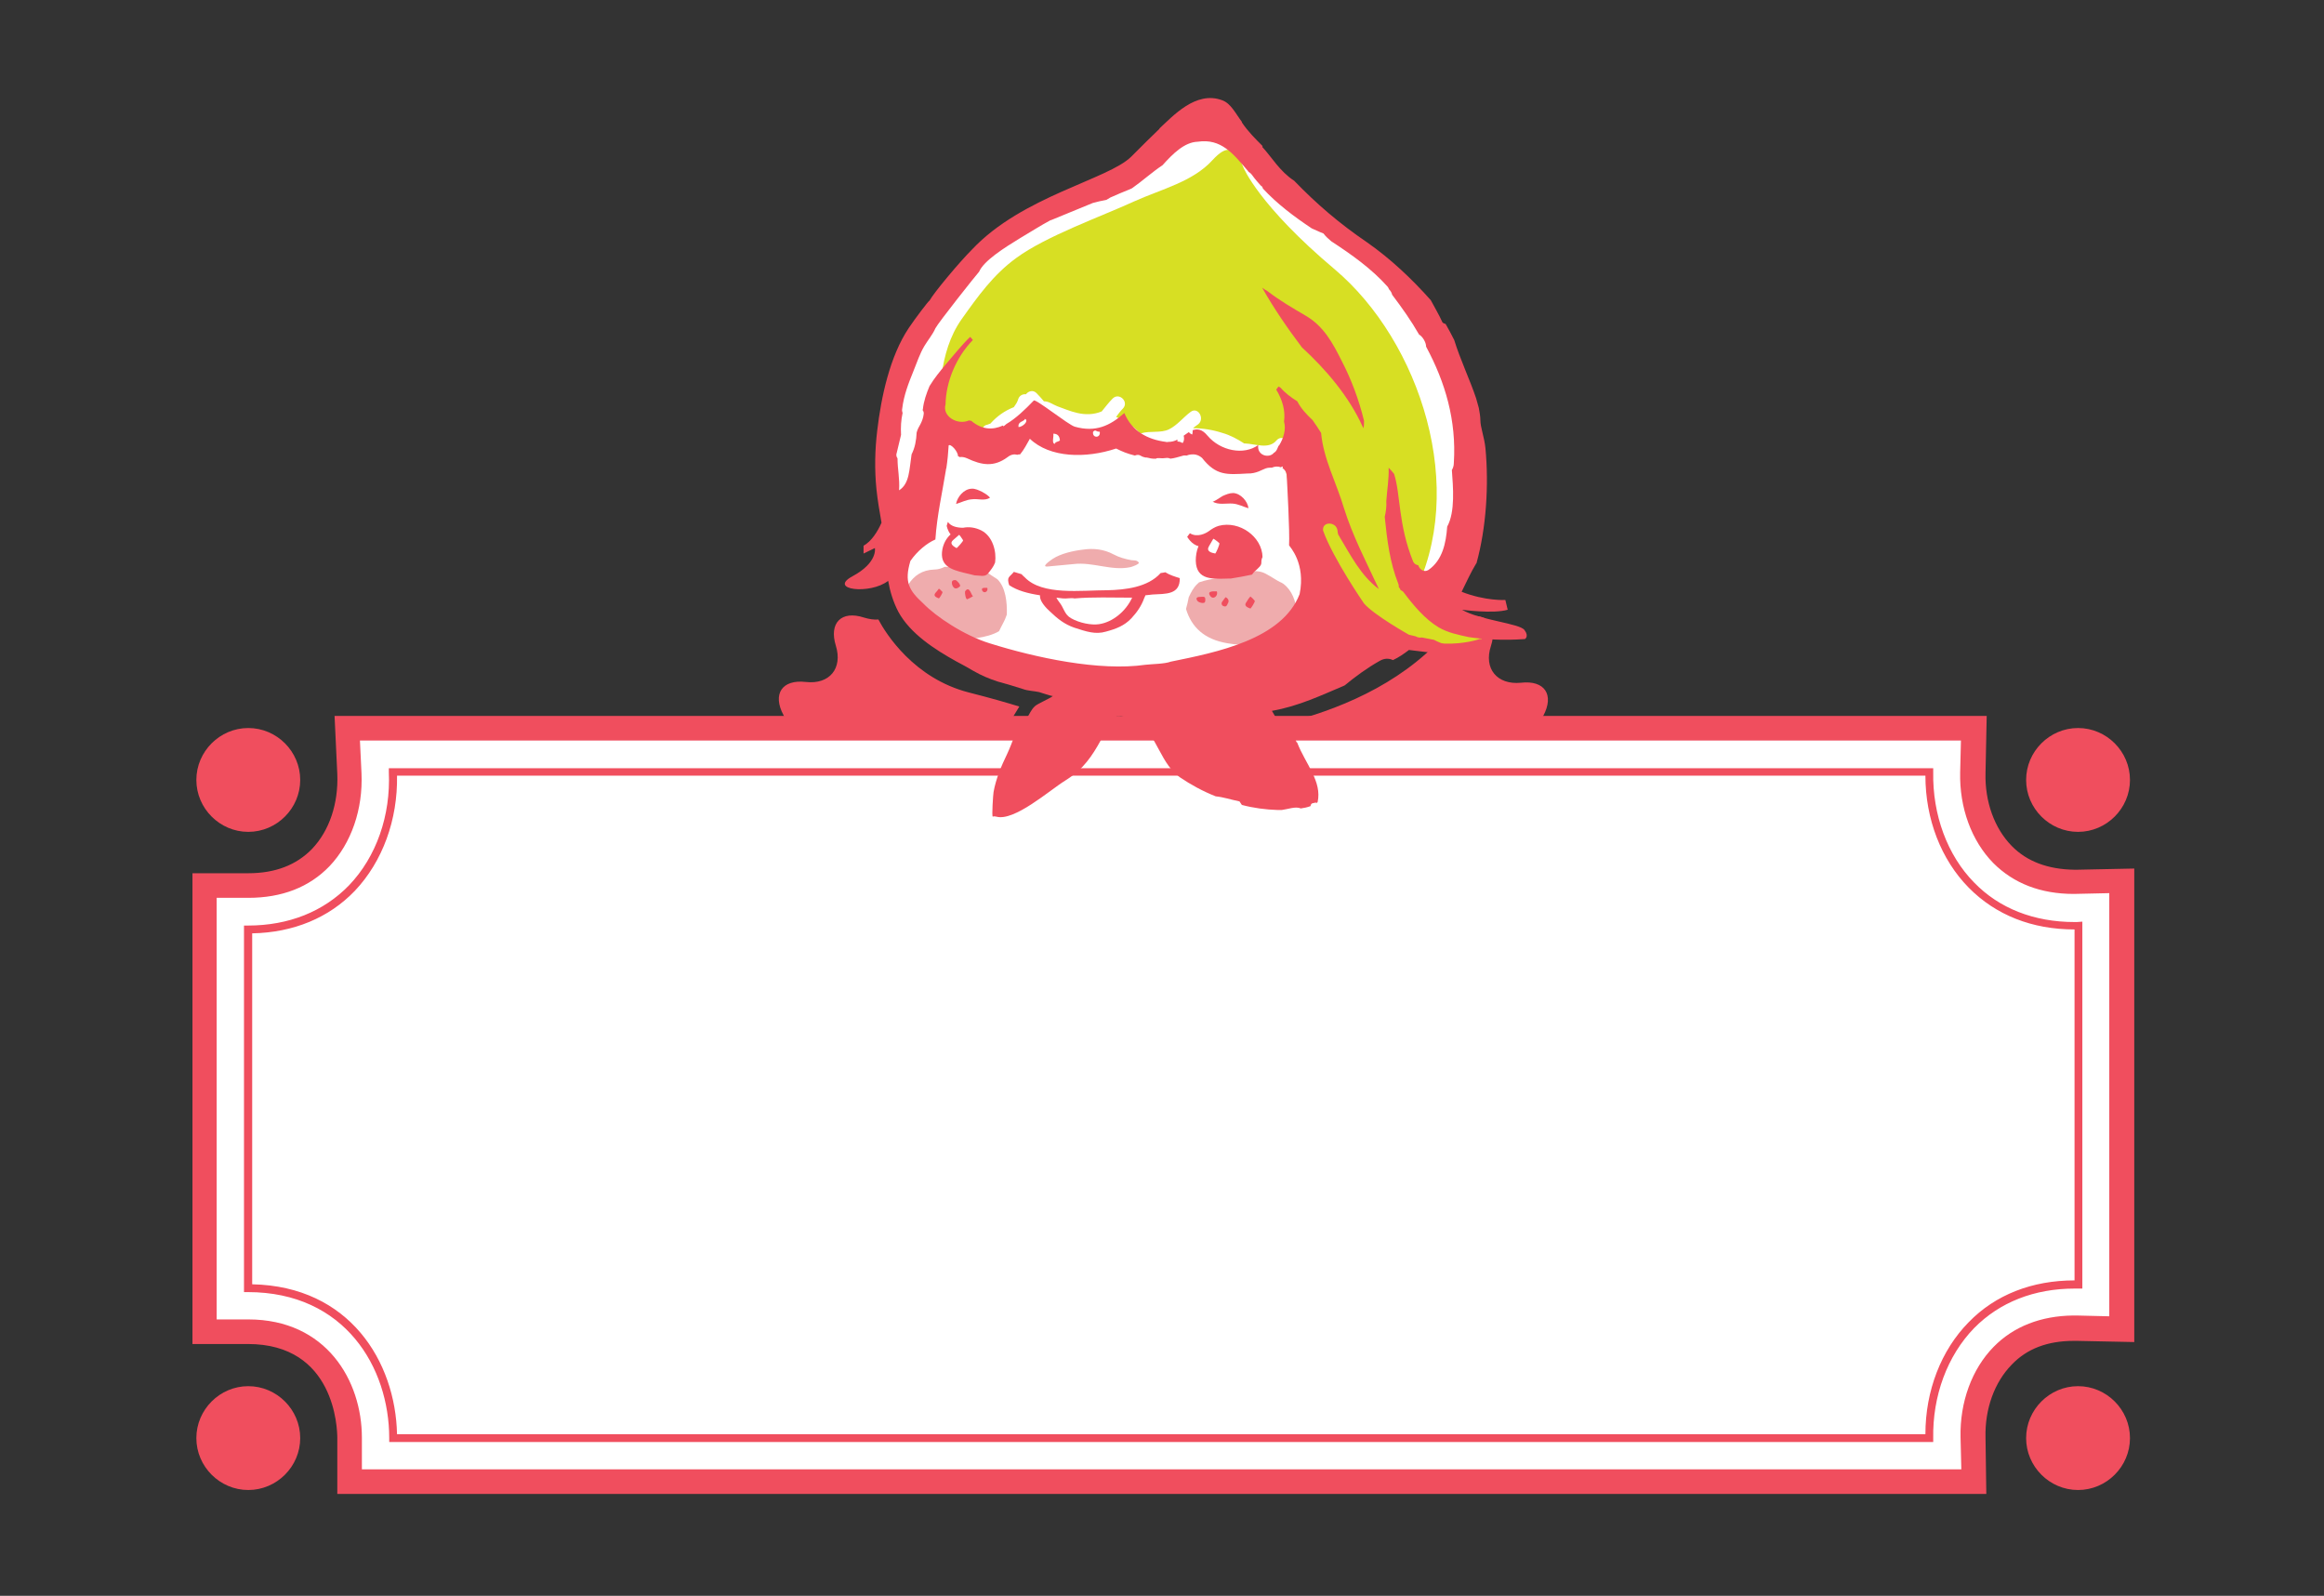 <?xml version="1.0" encoding="utf-8"?>
<!-- Generator: Adobe Illustrator 17.1.0, SVG Export Plug-In . SVG Version: 6.00 Build 0)  -->
<svg version="1.2" baseProfile="tiny" id="圖層_1"
	 xmlns="http://www.w3.org/2000/svg" xmlns:xlink="http://www.w3.org/1999/xlink" x="0px" y="0px" viewBox="0 0 595.3 408.8"
	 xml:space="preserve">
<rect x="0" y="0" width="595.3" height="408.8" fill="#333333" stroke="none"/>
<path fill="#F04E5E" d="M410.3,259.2c4.8,3.8,3.9,8.3-2,10c-5.9,1.7-7.5,6.9-3.5,11.6c3.9,4.7,2.2,8.9-3.9,9.4
	c-6.1,0.5-8.7,5.3-5.7,10.7c2.9,5.4,0.4,9.2-5.7,8.5c-6.1-0.7-9.5,3.5-7.7,9.3c1.8,5.8-1.4,9.1-7.2,7.2c-5.8-1.9-10,1.6-9.4,7.7
	c0.7,6.1-3.1,8.6-8.5,5.7c-5.3-3-10.1-0.4-10.7,5.7c-0.5,6.1-4.8,7.8-9.4,3.9c-4.7-3.9-9.9-2.4-11.6,3.5c-1.7,5.9-6.2,6.8-10,2
	c-3.8-4.8-9.2-4.2-12,1.2c-2.8,5.4-7.4,5.4-10.2,0c-2.8-5.4-8.2-6-12-1.2c-3.8,4.8-8.3,3.9-10-2c-1.7-5.9-6.9-7.5-11.6-3.5
	c-4.7,3.9-8.9,2.2-9.4-3.9c-0.5-6.1-5.3-8.7-10.7-5.7c-5.4,2.9-9.2,0.4-8.5-5.7c0.7-6.1-3.5-9.5-9.3-7.7c-5.8,1.8-9.1-1.4-7.2-7.2
	c1.9-5.8-1.6-10-7.7-9.4c-6.1,0.7-8.6-3.1-5.7-8.5c3-5.3,0.4-10.1-5.7-10.7c-6.1-0.5-7.8-4.8-3.9-9.4c3.9-4.7,2.4-9.9-3.5-11.6
	c-5.9-1.7-6.8-6.2-2-10c4.8-3.8,4.2-9.2-1.2-12c-5.4-2.8-5.4-7.4,0-10.2c5.4-2.8,6-8.2,1.2-12c-4.8-3.8-3.9-8.3,2-10
	c5.9-1.7,7.5-6.9,3.5-11.6c-3.9-4.7-2.2-8.9,3.9-9.4c6.1-0.5,8.7-5.3,5.7-10.7c-2.9-5.4-0.4-9.2,5.7-8.5c6.1,0.7,9.5-3.5,7.7-9.3
	c-1.8-5.8,1.4-9.1,7.2-7.2c1.3,0.4,2.6,0.6,3.7,0.5c1.9,3.6,9.1,15.1,23.2,18.7c5.9,1.5,10,2.7,12.9,3.6l-6.6,10.8l-0.9,25.2
	l30.8-23.1l3.7-7.5c8.8,26.4,56.2,30.6,56.2,30.6l-7.4-22.7c0,0-2.7-4.7-5.6-9.6c13.7-3.7,29.7-10.7,40.5-24.1l1.9-2
	c0.3-0.1,0.6-0.2,1-0.3c5.8-1.8,9.1,1.4,7.2,7.2c-1.9,5.8,1.6,10,7.7,9.4c6.1-0.7,8.6,3.1,5.7,8.5c-3,5.3-0.4,10.1,5.7,10.7
	c6.1,0.5,7.8,4.8,3.9,9.4c-3.9,4.7-2.4,9.9,3.5,11.6c5.9,1.7,6.8,6.2,2,10c-4.8,3.8-4.2,9.2,1.2,12c5.4,2.8,5.4,7.4,0,10.2
	C406,250,405.5,255.4,410.3,259.2z"/>
<g>
	<path fill="#FFFFFF" d="M89.5,379.6v-11.2c0-10.1-5.5-27.2-26-27.2H52.4V226.9h11.2c7.7,0,14-2.4,18.5-7.2
		c5.1-5.3,7.7-13.1,7.4-21.5L89,186.5h416.7l-0.3,11.4c-0.2,8.2,2.6,15.9,7.6,21c4.6,4.7,10.7,7,18.4,7c0.1,0,0.4,0,0.7,0l11.4-0.3
		v114.9l-11.4-0.3c-0.3,0-0.7,0-1,0c-7.4,0-13.6,2.4-18.1,7c-5,5.1-7.8,12.7-7.6,21l0.3,11.4H89.5z"/>
	<path fill="#F04E5E" d="M508.8,382.7H86.4v-14.3c0-2.5-0.6-24.1-22.9-24.1H49.3V223.7h14.3c6.9,0,12.3-2.1,16.3-6.2
		c4.5-4.7,6.8-11.7,6.5-19.2l-0.7-14.9h423.2l-0.3,14.6c-0.2,7.4,2.3,14.2,6.7,18.7c3.9,4,9.3,6,16,6.1c0.2,0,0.5,0,0.8,0l14.6-0.3
		v121.3l-14.6-0.3c-0.3,0-0.6,0-0.9,0c0,0,0,0,0,0c-6.7,0-12,2-15.9,6.1c-4.4,4.5-6.9,11.3-6.7,18.7L508.8,382.7z M92.6,376.4h409.8
		l-0.2-8.2c-0.2-9,2.9-17.5,8.5-23.2c5.1-5.2,12.1-7.9,20.3-8l0.4,0c0.2,0,0.4,0,0.6,0l8.3,0.2V228.8l-9.1,0.2
		c-8.5,0-15.4-2.7-20.6-7.9c-5.6-5.7-8.7-14.2-8.5-23.2l0.2-8.2H92.2l0.4,8.4c0.4,9.2-2.6,17.9-8.2,23.8c-5.2,5.4-12.2,8.1-20.8,8.1
		h-8.1v108h8.1c20,0,29.1,15.7,29.1,30.3V376.4z"/>
	<g>
		<path fill="#F04E5E" d="M495.2,369.4H99.7v-1c0-18-11.3-37.4-36.2-37.4h-1v-93.9h1c10.5,0,19.4-3.6,25.9-10.3
			c7-7.3,10.7-17.9,10.2-29l0-1h395.6l0,1c-0.2,10.9,3.6,21.3,10.5,28.3c6.4,6.6,15.3,10.1,25.7,10.1c0.2,0,0.4,0,0.6,0l1.4-0.1v94
			l-1,0c-0.2,0-0.3,0-0.5,0c-0.1,0-0.3,0-0.5,0c-10.3,0-19.2,3.5-25.7,10.1c-6.9,7.1-10.7,17.4-10.5,28.3L495.2,369.4z M101.7,367.4
			h391.5c0-11.1,4-21.5,11.1-28.7c6.8-7,16.2-10.7,27.1-10.7l0,0l0-89.9h0c-10.9,0-20.2-3.7-27.1-10.7c-7.1-7.2-11.1-17.6-11.1-28.7
			H101.7c0.2,11.3-3.7,22-10.8,29.5c-6.6,6.9-15.7,10.7-26.3,10.9V329C89.6,329.5,101.3,348.9,101.7,367.4z"/>
	</g>
	<g>
		<path fill="#F04E5E" d="M76.9,199.8c0-7.3-6-13.3-13.3-13.3c-7.3,0-13.3,6-13.3,13.3c0,7.3,6,13.3,13.3,13.3
			C70.9,213.1,76.9,207.1,76.9,199.8z"/>
		<path fill="#F04E5E" d="M545.6,199.8c0-7.3-6-13.3-13.3-13.3s-13.3,6-13.3,13.3c0,7.3,6,13.3,13.3,13.3S545.6,207.1,545.6,199.8z"
			/>
		<path fill="#F04E5E" d="M76.9,368.4c0-7.3-6-13.3-13.3-13.3c-7.3,0-13.3,6-13.3,13.3c0,7.3,6,13.3,13.3,13.3
			C70.9,381.7,76.9,375.7,76.9,368.4z"/>
		<path fill="#F04E5E" d="M545.6,368.4c0-7.3-6-13.3-13.3-13.3s-13.3,6-13.3,13.3c0,7.3,6,13.3,13.3,13.3S545.6,375.7,545.6,368.4z"
			/>
	</g>
</g>
<path fill="#FFFFFF" d="M338.2,56.5c-4.9-3.4-14.7-11.9-14.7-11.9l-3.7-3.8l0.6-0.5c0,0-6.4-6.6-9.7-8.9l0,0l0,0
	c-1-0.7-1.7-1-1.9-0.7c-0.9,1.4-33,20.1-33,20.1s-31.2,13.7-40.5,32.4c0,0-12,37.8-7.6,48.1l12.8-17l-2.9,21.6l-8.1,5.9l3.3,12.4
	c0,0,10.8,21.5,54.1,21.3c27.2-0.1,39.7-10.7,45.2-18.6l34.2-6.4c9.4-5.5,9.2-21.6,9.2-21.6C383,79.3,343.1,59.9,338.2,56.5z"/>
<path fill="#EFACAD" d="M257.8,157.7c0-0.1,0.1-0.2,0.1-0.2c0.1-3.3-0.3-7-2.4-9.1c-1.1-0.7-2.2-1.4-3.2-2.2
	c-0.1-0.1-0.2-0.2-0.3-0.3c-0.5-0.1-1-0.3-1.3-0.8c0,0,0,0,0,0c-0.3,0-0.7,0.1-1,0.1c-2.6,0-5.1,0-7.7,0c-0.8,0.4-1.7,0.7-2.7,0.7
	c-3.1,0.1-5.2,1.6-6.6,3.8c0.1,1.1,0.3,2.1,0.3,2.8c0.1,2,0,4,0,6c2.4,4.6,6.3,5.8,12.3,5.4c2.4-0.2,7.4-0.3,10.6-2.2
	C256.6,160.2,257.4,159,257.8,157.7z"/>
<path fill="#EFACAD" d="M328.8,149.6c-0.3-0.2-0.6-0.4-0.9-0.5c-1.3-0.6-3.5-2.3-4.9-2.6c-1.6-0.4-3.2-0.1-4.7,0
	c-0.2,0.2-0.5,0.3-0.8,0.3c-1.1,0.1-2.3,0.3-3.4,0.4c-0.3,0.5-0.8,0.9-1.5,0.9c-1.9,0.1-3.8,0.5-5.5,1.1c-0.1,0.1-0.1,0.2-0.3,0.3
	c-1.1,1-1.7,2.2-2.3,3.5c-0.2,1-0.4,2-0.7,3c1.4,4.6,4.6,7.8,10.7,8.8c3.7,0.6,13.8,1.7,15.4-4.1c0.5-1.7,1.3-3,2.3-4
	C331.9,154,331,151.3,328.8,149.6z"/>
<path fill="#D7DF23" d="M341.9,69c-19.5-16.4-23.4-26.1-23.4-26.1c-2.2-5.5-4.3-5.8-7.9-1.9c-5.1,5.6-13,7.4-20.1,10.6
	c-8.5,3.9-22.6,8.9-30.2,14.5c-5.9,4.3-9.8,9.8-14,15.7c-6.1,8.7-5.3,19.4-6.9,30.2c3.6-2.1,8-2.8,12.3-2.2c0.2-0.5,0.5-0.9,1.2-1
	c0.3-0.1,0.5-0.2,0.8-0.3c1.7-1.9,3.7-3.3,6-4.2c0.5-0.7,0.9-1.3,1.1-2c0.3-1,1.2-1.4,2-1.3c0.6-0.8,1.8-1.2,2.7-0.3
	c0.7,0.7,1.3,1.4,1.9,2.1c1.3,0,2.2,0.8,3.5,1.3c2.9,1,6.9,3.1,11.3,1.3c0.9-1.1,1.8-2.3,2.8-3.3c1.7-1.7,4.3,0.9,2.6,2.6
	c-0.6,0.6-1.2,1.4-1.7,2.1c2.2,1,4.2,2.2,6,4c0.1,0.1,0.2,0.2,0.2,0.3c0.1,0,0.1-0.1,0.2-0.1c2.3-0.7,5,0,7.1-1
	c2.1-1,3.7-3.1,5.6-4.5c1.9-1.4,3.7,1.8,1.9,3.2c-0.4,0.3-0.9,0.6-1.3,1c2.5,0,5,0.4,7.5,1.2c2.1,0.6,3.9,1.6,5.6,2.7
	c0.1,0,0.1,0,0.2,0c2.7,0.1,6.1,1.6,8.1-0.8c1.6-1.8,4.2,0.8,2.6,2.6c-0.5,0.5-0.9,0.9-1.4,1.2c0.4,0.3,0.7,0.7,0.8,1.4
	c0.3,3.1,1.2,6,1.4,9.1c0.3,1.4,0.6,2.8,0.7,4.4c0.8,6.9,5,13.7,3.8,20.6c-0.1,0.5-0.3,0.9-0.7,1.1c-0.3,3.2-1,6.1-4,8.3
	c-2.8,2-6,2.6-9.3,2.7c-4.5,6.5-10.7,11.5-19,12.9c-1.7,0.3-3.4,0.5-5.2,0.6c2.1,1.1,4.3,2,6.5,2.6c3,0.8,6.2,1.3,9.3,1.4
	c14.3,0.6,29.1-5.9,39.3-15.6c4-3.8,7.4-8.2,10.1-13.4C376.2,125.4,363.8,87.5,341.9,69z"/>
<path fill="#F04E5E" d="M349.4,107.8c-1.3-5.4-3.3-10.7-5.7-15.3c-2.3-4.6-4.6-8.9-9.2-11.6c-3.4-2-6.7-3.9-9.8-6.3
	c-0.5-0.3-1-0.6-1.4-0.9c3,5.3,6.5,10.4,10.2,15.3c6.1,5.6,12,12.5,15.5,20.2c0.1,0.2,0.2,0.3,0.3,0.5
	C349.4,109,349.4,108.4,349.4,107.8z"/>
<path fill="#D7DF23" d="M379,163.7c0,0-14.8,5.4-27.3-6.8c-12.5-12.2-0.8,0-0.8,0l10.9-9.2l17.8,16"/>
<path fill="#D7DF23" d="M339.6,159c0,0-4,4.7-6.6,6.8c-2.7,2.1-19.7,11.8-37.4,12.9c0,0,8.7,0.6,17.9,0.6c15.4,0,29.7-12,29.7-12
	l2-4.3C345.2,163.1,339.6,162.1,339.6,159z"/>
<path fill="#D7DF23" d="M298.3,181.6l8.5,13.2c0,0,3,4.1,7.1,4.8c4.1,0.7,18,4.4,18.1,1.8c0.1-2.5-6.3-12.9-11.7-14.7
	C315,184.9,314.7,188.3,298.3,181.6z"/>
<path fill="#D7DF23" d="M272.3,183.2c-0.5,0.2-5.7,2.8-6.8,5.7c-1.1,2.9-6,10.5-7.1,13.5c0,0,0,0.1,0,0.1c0.8-0.2,1.5-0.4,2.3-0.7
	c0.4-0.3,0.8-0.6,1.3-0.8c4-2.5,9.8-5.2,12-9c2.2-3.8,6.3-10.4,6.3-10.4L272.3,183.2z"/>
<g>
	<path fill="#F04E5E" d="M320.3,152.8c-0.4,0.4-0.7,0.9-1,1.4c-0.8,1,0.2,1.4,1,1.7c0.1,0,1.3-1.8,1.1-2
		C321.1,153.5,320.7,153.1,320.3,152.8z"/>
	<path fill="#F04E5E" d="M314,153c-0.1-0.1-0.8,1-0.9,1.1c-0.4,0.5-0.1,1.1,0.4,1.2c0.6,0.2,0.8-0.2,1-0.7
		C314.9,154,314.7,153.4,314,153z"/>
	<path fill="#F04E5E" d="M309.9,152.5c0.7,1.3,2.2,0.3,1.8-1C311,151.5,309.2,151.3,309.9,152.5z"/>
	<path fill="#F04E5E" d="M307.6,152.9c-0.7,0-1.5,0.1-0.9,1c0.2,0.4,1.6,0.8,1.9,0.4c0.2-0.2,0.2-1.1,0-1.3
		C308.3,152.8,308,152.9,307.6,152.9z"/>
	<path fill="#F04E5E" d="M240.5,150.8c-0.3,0.4-0.6,0.8-0.9,1.1c-0.6,0.8,0.2,1.1,0.9,1.4c0.1,0,1.1-1.5,0.9-1.7
		C241.1,151.4,240.9,151,240.5,150.8z"/>
	<path fill="#F04E5E" d="M247.2,151.5c-0.1,0.5,0.2,2.2,0.6,2c0.5-0.2,1-0.5,1.5-0.8C248.9,153,248.4,149.7,247.2,151.5z"/>
	<path fill="#F04E5E" d="M251.6,151.3c0.5,0.9,1.6,0.2,1.3-0.7C252.4,150.6,251.2,150.4,251.6,151.3z"/>
	<path fill="#F04E5E" d="M244.7,148.6c-0.4,0-0.7,0.1-0.8,0.3c-0.2,0.4,0,1.2,0.4,1.6c0.5,0.5,1.2,0.1,1.6-0.3
		C246.2,149.9,245.1,148.6,244.7,148.6z"/>
	<path fill="#F04E5E" d="M297.3,146.8c-3.3,3.7-9.2,4.3-13.6,4.4c-6.8,0-16.7,1.4-21.2-3.3c-0.3-0.3-0.6-0.5-0.8-0.8
		c-0.7-0.2-1.4-0.4-2-0.6c-1.1,1.4-1.9,1.2-1.2,3.4c2.1,1.4,4.7,2.1,7.9,2.6c0,0.1,0,0.2,0,0.3c0,1.3,1.6,3,2.5,3.8
		c2,1.9,3.7,3.3,6.3,4.2c3.1,1,5.4,1.8,8.1,1c2.6-0.7,4.7-1.5,6.5-3.4c1.4-1.5,2.6-3.2,3.3-5.2c0.1-0.2,0.2-0.4,0.3-0.7
		c0.6-0.1,1.3-0.1,1.8-0.2c3.4-0.2,7.1,0.1,7-4.2c-1.3-0.4-2.6-0.8-3.7-1.5C298.2,146.7,297.8,146.7,297.3,146.8z M281.5,159.9
		c-1.9,0.3-5-0.3-7.1-1.5c-1.8-1-1.8-2.6-3.1-4.2c-0.3-0.4-0.5-0.7-0.7-1.1c0.5,0.1,1.1,0.1,1.7,0.2c0.8,0.1,2.1-0.2,2.9,0
		c0,0,0,0,0.1,0c4.7-0.4,9.6-0.2,14.4-0.2c0.1,0,0.2,0,0.3,0C288.4,156.6,285,159.4,281.5,159.9z"/>
	<path fill="#F04E5E" d="M315.7,129c1.5,0.1,2.7,0.8,4.1,1.2c-0.2-1.8-2-3.8-3.9-3.9c-1,0-1.9,0.4-2.8,0.8c0,0-0.1,0.1-0.3,0.2
		c-0.6,0.4-2,1.3-2.2,1.2C312.1,129.4,314.1,128.9,315.7,129z"/>
	<path fill="#F04E5E" d="M253.6,127.5c-0.4-0.5-1.1-1-1.7-1.3c-0.1-0.1-0.2-0.1-0.3-0.2c-0.9-0.4-1.8-0.9-2.8-0.8
		c-1.9,0.1-3.6,2.1-3.9,3.9c1.4-0.4,2.6-1.1,4.1-1.2C250.5,127.7,252.2,128.4,253.6,127.5z"/>
	<path fill="#F04E5E" d="M312.2,134.7c-1,0.3-1.8,0.8-2.6,1.4c-0.7,0.5-2.9,1.7-4.8,0.5l-0.7,0.9c0,0,1.1,2,2.9,2.4
		c-0.5,1.2-0.7,2.5-0.7,3.7c0.1,5.2,4.5,4.7,8.6,4.6c0.1,0,0.3,0,0.4,0c1.8-0.3,3.6-0.6,5.4-1c0.3-0.4,0.6-0.8,1-1.1
		c0.6-0.6,1.5-1.2,1.4-2.1c0-0.5,0.1-0.9,0.3-1.3C323.3,137.5,317.5,133.3,312.2,134.7z"/>
	<path fill="#F04E5E" d="M251.4,135.9c-1.6-0.8-3.2-1-4.7-0.7c-1.4,0-3.1-0.3-3.9-1.5l-0.3,1c0,0,0.2,1.2,1,2.2
		c-1.1,1-1.8,2.3-2.1,3.8c-0.8,4.3,2.3,5.2,5.4,6c1,0.2,2,0.5,2.9,0.7c0,0,0.1,0,0.1,0c1.2,0,2.5,0.5,3.3-0.5
		c0.7-0.9,1.4-1.7,1.8-2.8C255.3,141.3,254.3,137.4,251.4,135.9z"/>
</g>
<path fill="#EFACAD" d="M269.6,143.2c2.1-1.4,5.3-2.1,7.8-2.4c2.7-0.4,5.4-0.1,7.8,1.2c1.5,0.8,3,1.2,4.6,1.5
	c0.6,0.1,1.4-0.1,1.9,0.6c0.3,0.4-2,1.2-2.2,1.2c-4.8,1-9.6-1.4-14.5-0.8c-2,0.2-4.3,0.4-6.4,0.6
	C266.4,145.4,268.9,143.7,269.6,143.2z"/>
<path fill="#F04E5E" d="M274.7,182.9c-0.5,0.1-6.8,2.7-9.1,7.4c-2.2,4.7-2.3,6.4,1,2.8C270,189.6,274.7,182.9,274.7,182.9z"/>
<path fill="#FFFFFF" d="M245.7,137c-0.5,0.4-1,0.9-1.5,1.3c-1.1,0.9-0.1,1.6,0.8,2.1c0.1,0.1,1.8-1.8,1.7-2
	C246.4,138,246.1,137.4,245.7,137z"/>
<path fill="#FFFFFF" d="M310.8,138c-0.4,0.6-0.7,1.3-1.1,1.9c-0.8,1.3,0.5,1.7,1.6,1.9c0.1,0,1.3-2.5,1-2.7
	C311.9,138.8,311.4,138.3,310.8,138z"/>
<path fill="#F04E5E" d="M303.7,185.2c0,0,3.4,7.8,6.3,9.6c2.8,1.8,11.2,4.7,17.8,4.9c0,0,3.4-0.6-1.1-2c-4.4-1.4-5.7-1.6-9.7-3.8
	C313,191.6,303.7,182,303.7,185.2z"/>
<g>
	<path fill="#F04E5E" d="M323.3,48.3c-0.1-0.1-0.2-0.2-0.3-0.3C323,48,323.1,48.1,323.3,48.3z"/>
	<path fill="#F04E5E" d="M390.5,161.4c-1.2-1.7-11.4-2.5-16-5.2c0,0,8,1.1,11.7,0l-0.6-2.5c0,0-5.1,0.3-11.2-2.1
		c1.2-2.4,2.3-4.9,3.7-7.2c0,0,0.1-0.1,0.1-0.1c2.5-9,3.2-20,2.3-29.5c-0.3-2.9-1.3-5.3-1.3-7.2c0-0.9-0.2-2-0.4-3.1
		c-0.2-0.8-0.5-1.7-0.7-2.5c-1.5-4.5-4.1-10-5.6-14.9c-0.7-1.4-1.4-2.7-2.2-4.1c-0.3-0.1-0.6-0.2-0.8-0.4c-0.9-2-2-3.8-3-5.7
		c-4.9-5.5-10.3-10.6-16.3-14.8c-7.2-4.9-13-9.9-18.7-15.8c-3.7-2.4-5.7-6-8.2-8.7c0.1,0,0.1-0.1,0.1-0.2c-1.9-1.9-3.7-3.7-5.2-5.9
		c-0.1-0.1-0.1-0.2-0.1-0.3c-1.6-2.1-2.8-4.7-5-5.5c-6.8-2.6-12.8,4.2-16.1,7.2c0,0,0,0,0,0.1c-1.7,1.6-4.1,4-7.2,7.1
		c-5.9,5.9-27.9,10.1-40.8,23.8c-3.3,3.3-9.8,11.1-10.9,13.1c-0.2,0-3.7,4.6-5.3,7c-4.9,7.3-7.1,17.8-8.1,26.3c-0.6,5-0.7,10-0.2,15
		c0.3,2.9,0.8,5.8,1.3,8.6c-1,2.3-2.6,4.8-4.6,5.9v2l2.9-1.4c0,0,0.8,3.7-5.7,7.2c-6.5,3.5,4.5,4.8,9.1,1.2c0.5,2.8,1.3,5.4,2.6,7.9
		c3,5.6,9.4,9.7,14.8,12.7c1.5,0.8,3,1.6,4.5,2.5c1.9,1.1,4,2,6.2,2.7c2.2,0.6,4.2,1.2,6.4,1.9c1.3,0.5,2.9,0.5,4.2,0.8
		c0.3,0.1,3.3,1.1,3.5,1c-0.7,0.6-4,2-4.6,2.6c-1,0.9-1.4,2.1-2.1,3.1c-1,1.6-2.4,2.6-3.1,4.4c-0.6,1.6-1.2,3.2-1.9,4.7
		c-1.5,3.1-2.9,6.4-3.5,9.8c-0.1,0.5-0.5,6.3-0.2,6.3c0.3-0.1,0.5-0.1,0.9,0c4.6,1.3,13.7-6.8,17.6-9.2c1.4-0.9,2.7-1.8,3.7-2.8
		c0.3-0.3,0.5-0.5,0.8-0.8c3-3.2,4.8-7,7.1-11.4c0.5-0.9,1.6-1.8,2.3-1.5c0.4-0.4,0.9,0.1,1.6,0.3c0.3,0.1,0.5,0.2,0.7,0.3
		c0.1,0,0.2,0,0.4,0c6.2,1.9,7.1,9.6,11.4,13.8c0.4,0.4,0.9,0.8,1.4,1.2c2.8,1.9,5.9,3.6,9.2,4.9c2,0.2,3.7,0.8,6.1,1.3
		c0.2,0.3,0.4,0.6,0.6,0.9c3,0.8,6.1,1.2,9.2,1.3c0,0,0.1,0,0.1,0c0.3,0,0.6,0,0.9,0c1.6-0.2,3.6-1,4.9-0.4c0.8-0.1,1.7-0.3,2.5-0.6
		c0-0.3,0.2-0.6,0.4-0.7c1.3-0.3,1-0.3,1,0c0.1-0.1,0.3-0.2,0.4-0.3c1.2-5.3-3.1-9.8-5.2-15.2c0-0.1-0.1-0.1-0.2-0.2
		c-0.5-1.3-1.2-2.6-2.4-3.4c-0.2-0.1-0.3-0.2-0.4-0.4c-1.5-0.8-2.6-2.6-3.5-4.2c6.9-1.2,12.9-4.1,18.6-6.5c2.8-2.3,5.8-4.5,9-6.3
		c1.2-0.7,2.4-0.7,3.4-0.2c1.5-0.7,2.8-1.6,4.1-2.6l5.8,0.7c0,0,7.6,0.5,7.2-1c-2.3-0.6-4.5-1.2-6.6-2.3l-3.1-0.6
		c-0.5,0.1-1.1,0-1.6-0.3l-1.7-0.4c0,0-8.9-5-11.5-8c0,0-8-11.6-10.5-18.7l0-0.1c-0.2-2.3,3.4-2.2,3.7,0.1c0,0.4,0.1,0.7,0.2,1.1
		c0.1,0.1,0.2,0.2,0.2,0.3c3,5,5.6,10.2,10.2,13.6c-3.2-6.9-6.7-13.5-9-20.9c-1.9-6.4-5.2-12.4-5.8-19.1c-0.7-1.1-1.4-2.2-2.2-3.3
		c-1.5-1.4-3-3-3.9-4.8c-1.6-1-3.1-2.1-4.3-3.5c-0.1,0-0.2-0.1-0.3-0.2c-0.1,0-0.1,0-0.2-0.1c-0.2,0.3-0.4,0.5-0.6,0.8
		c1.6,2.6,2.4,5.5,2,8.2c0.6,2-0.2,4.4-1.2,6c0,0.1-0.1,0.1-0.2,0.2c-0.1,0.2-0.2,0.5-0.3,0.7c-0.2,0.5-0.5,0.9-0.9,1.1
		c-1.2,1.5-4.4,0.7-4-2c-3.7,2.7-9.7,1.5-13-2.4c-1.4-1.7-2.6-1.8-3.8-1.4c0,0.4,0,0.7-0.1,1.1c-0.4-0.1-0.7-0.4-0.9-0.6
		c-0.4,0.3-0.9,0.6-1.3,0.9c0.2,0.7,0.1,1.5-0.3,1.9c-0.3-0.2-0.7-0.4-1.3-0.4c0-0.2,0-0.4,0-0.5c-0.7,0.4-1.5,0.6-2.4,0.6
		c-0.2,0-0.3,0.1-0.5,0c-4.8-0.6-8.8-2.8-10.7-7.4c-3.7,3.3-7.4,5-12.7,3.5c-1.7-0.5-10-7.2-10.5-6.7c-2.2,2.3-4.6,4.6-7,6
		c-0.3,0.2-0.5,0.5-0.8,0.6c0-0.1-0.1-0.1-0.1-0.2c-2.6,1.2-5.4,1.1-8.1-1.2c-0.2,0-0.4-0.1-0.6-0.1c-3,1.3-6.9-1.1-6-4.1
		c0.1-5.8,2.7-12.1,7-16.5c-0.2-0.3-0.4-0.5-0.7-0.8c-2.2,2.1-4.2,4.7-6.3,7.1c-1.4,1.7-2.9,3.5-4.1,5.5c-0.8,1.9-1.5,3.9-1.7,5.9
		c0,0.1,0,0.1-0.1,0.2c0.2,0.3,0.4,0.6,0.3,1.1c-0.1,0.9-0.4,1.7-0.8,2.5c-0.4,0.7-0.8,1.4-1,2.2c-0.1,2-0.4,3.8-1.3,5.6
		c-0.6,3.9-0.5,7.5-3.2,9.2c0.2-3.1-0.4-5.3-0.4-8.2c-0.3-0.4-0.4-0.9-0.2-1.4c0.4-1.5,0.7-3.1,1.1-4.6c-0.1-2,0-3.8,0.4-5.6
		c-0.1-0.3-0.2-0.7-0.1-1.1c0.4-3.4,1.6-6.5,2.9-9.7c0.9-2.2,1.6-4.4,2.8-6.4c0.9-1.5,2.1-2.9,2.8-4.5c0.7-1.4,10.3-13.5,11.2-14.5
		c1.2-2.8,6.4-6.1,10.5-8.6c2.7-1.6,5.2-3.2,7.8-4.6l0.1,0l10.7-4.4c1.1-0.3,2.3-0.6,3.5-0.8c0.3-0.2,0.7-0.4,1-0.6
		c1.6-0.7,3.4-1.5,5.2-2.2c0.1-0.1,0.3-0.1,0.4-0.2c2.7-1.9,5.1-4.1,7.8-5.9c2.6-2.9,5.6-5.9,9-6c6-0.9,9.1,3.1,12.7,7.3
		c0.1,0.1,0.2,0.2,0.3,0.4c0.3,0.2,0.6,0.4,0.9,0.8c0.7,1,1.5,1.9,2.3,2.8c0-0.1,0.4,0.2,0.5,0.7c3.6,3.9,8,7.2,12.5,10.2
		c1,0.4,1.9,0.9,3,1.3c0.6,0.8,1.3,1.4,2,2c5.2,3.4,10.3,7,14.4,11.6c0.2,0.2,0.3,0.5,0.4,0.7c0.4,0.4,0.7,0.9,0.8,1.4
		c2.5,3.3,4.9,6.7,6.9,10.2c0.9,0.5,1.8,2,1.8,3.1c4.9,9.1,7.8,18.9,7.1,29.8c0,0.7-0.2,1.3-0.5,1.8c0.3,4.3,0.9,10.7-1.2,14.5
		c-0.3,4.2-1.2,8.6-4.8,11.1c-1.1,0.7-2.3-0.1-2.6-1.2c-0.5-0.1-1-0.3-1.3-0.9c-3.9-9.6-3.2-17.2-4.9-22.5c-0.4-0.5-0.9-1.1-1.4-1.6
		c0.1,2.9-0.4,5.7-0.6,8.6c0.1,1.3-0.1,2.7-0.4,4c0.6,5.9,1.3,11.7,3.5,17.2c0.1,0.3,0.1,0.5,0.1,0.8c0.2,0.2,0.4,0.5,0.5,0.8
		c0.3,0.1,0.6,0.3,0.8,0.6c2.4,3.2,5.4,6.8,8.9,8.9c2.4,1.4,5,1.9,7.7,2.5c4,0.6,8.9,0.9,14.4,0.5
		C390.5,163.8,391.8,163.1,390.5,161.4z M280,110.6c0.8-0.7,0.5,0,1.7,0C282,112.3,279.7,112.3,280,110.6z M269.8,111.1
		c1.1,0,1.6,0.6,1.7,1.7c-0.3,0.4-1.2,0.3-1.3,0.9C269.3,113.6,270,111.8,269.8,111.1z M262.6,107.3c1,0.6-0.7,2.1-1.7,2.1
		C260.7,107.9,262.2,108.1,262.6,107.3z M233.2,143.7c1.8-2.6,4.3-4.6,6.4-5.5c0.4-6.1,1.8-12.2,2.7-17.8c0-0.1,0-0.3,0.1-0.4
		c0.3-2,0.5-4,0.6-5.9c0.5-0.5,2.4,1.5,2.4,2.8c0.2,0,0.3,0.1,0.4,0.2c0.6-0.1,1.2,0,1.9,0.3c3.8,1.8,6.9,2.3,10.4-0.3
		c0.9-0.7,1.7-0.8,2.5-0.6c0.2-0.1,0.4-0.1,0.7-0.1c1-1.2,1.7-2.6,2.5-4c5.1,4.9,14.3,5.1,22.1,2.5c1.6,0.8,2.8,1.3,4.8,1.8
		c0.5-0.2,1-0.3,1.6,0.1c0.3,0.2,0.7,0.3,1.1,0.4c0.2,0,0.5,0,0.8,0.1c0.4,0.1,0.8,0.2,1.2,0.2c0.2,0,0.5,0,0.8,0c0,0,0-0.1,0-0.1
		c0.6-0.1,1.1,0,1.6,0c0.4,0,0.8-0.1,1.2-0.1c0.3,0,0.6,0.1,0.8,0.2c1-0.1,1.9-0.4,3-0.7c0.5-0.2,0.8-0.1,1.2-0.1
		c0.4-0.2,1-0.3,1.6-0.3c1,0,1.7,0.4,2.3,0.9c3.6,4.6,6.4,4.3,11.6,4c2.3,0.1,4-1.1,4.7-1.3c0.6-0.2,1.1-0.2,1.6-0.2
		c0.7-0.3,1.5-0.4,2.2-0.1c0.2-0.1,0.4-0.1,0.6-0.2c0,0.1,0,0.3-0.1,0.4c0.6,0.4,1.1,1.1,1.1,2c0.1,2,0.8,14.3,0.6,17.8
		c0.2,0.4,4.3,4.6,2.7,12.5c-4.5,11.6-21.2,14.9-33,17.3c-1.6,0.6-4.8,0.6-6.5,0.8c-11.8,1.7-28.1-1.8-39.9-5.5
		c-6.5-2-13.7-6.8-17-10.2C232.8,151.2,231.6,149.1,233.2,143.7z"/>
</g>
</svg>
